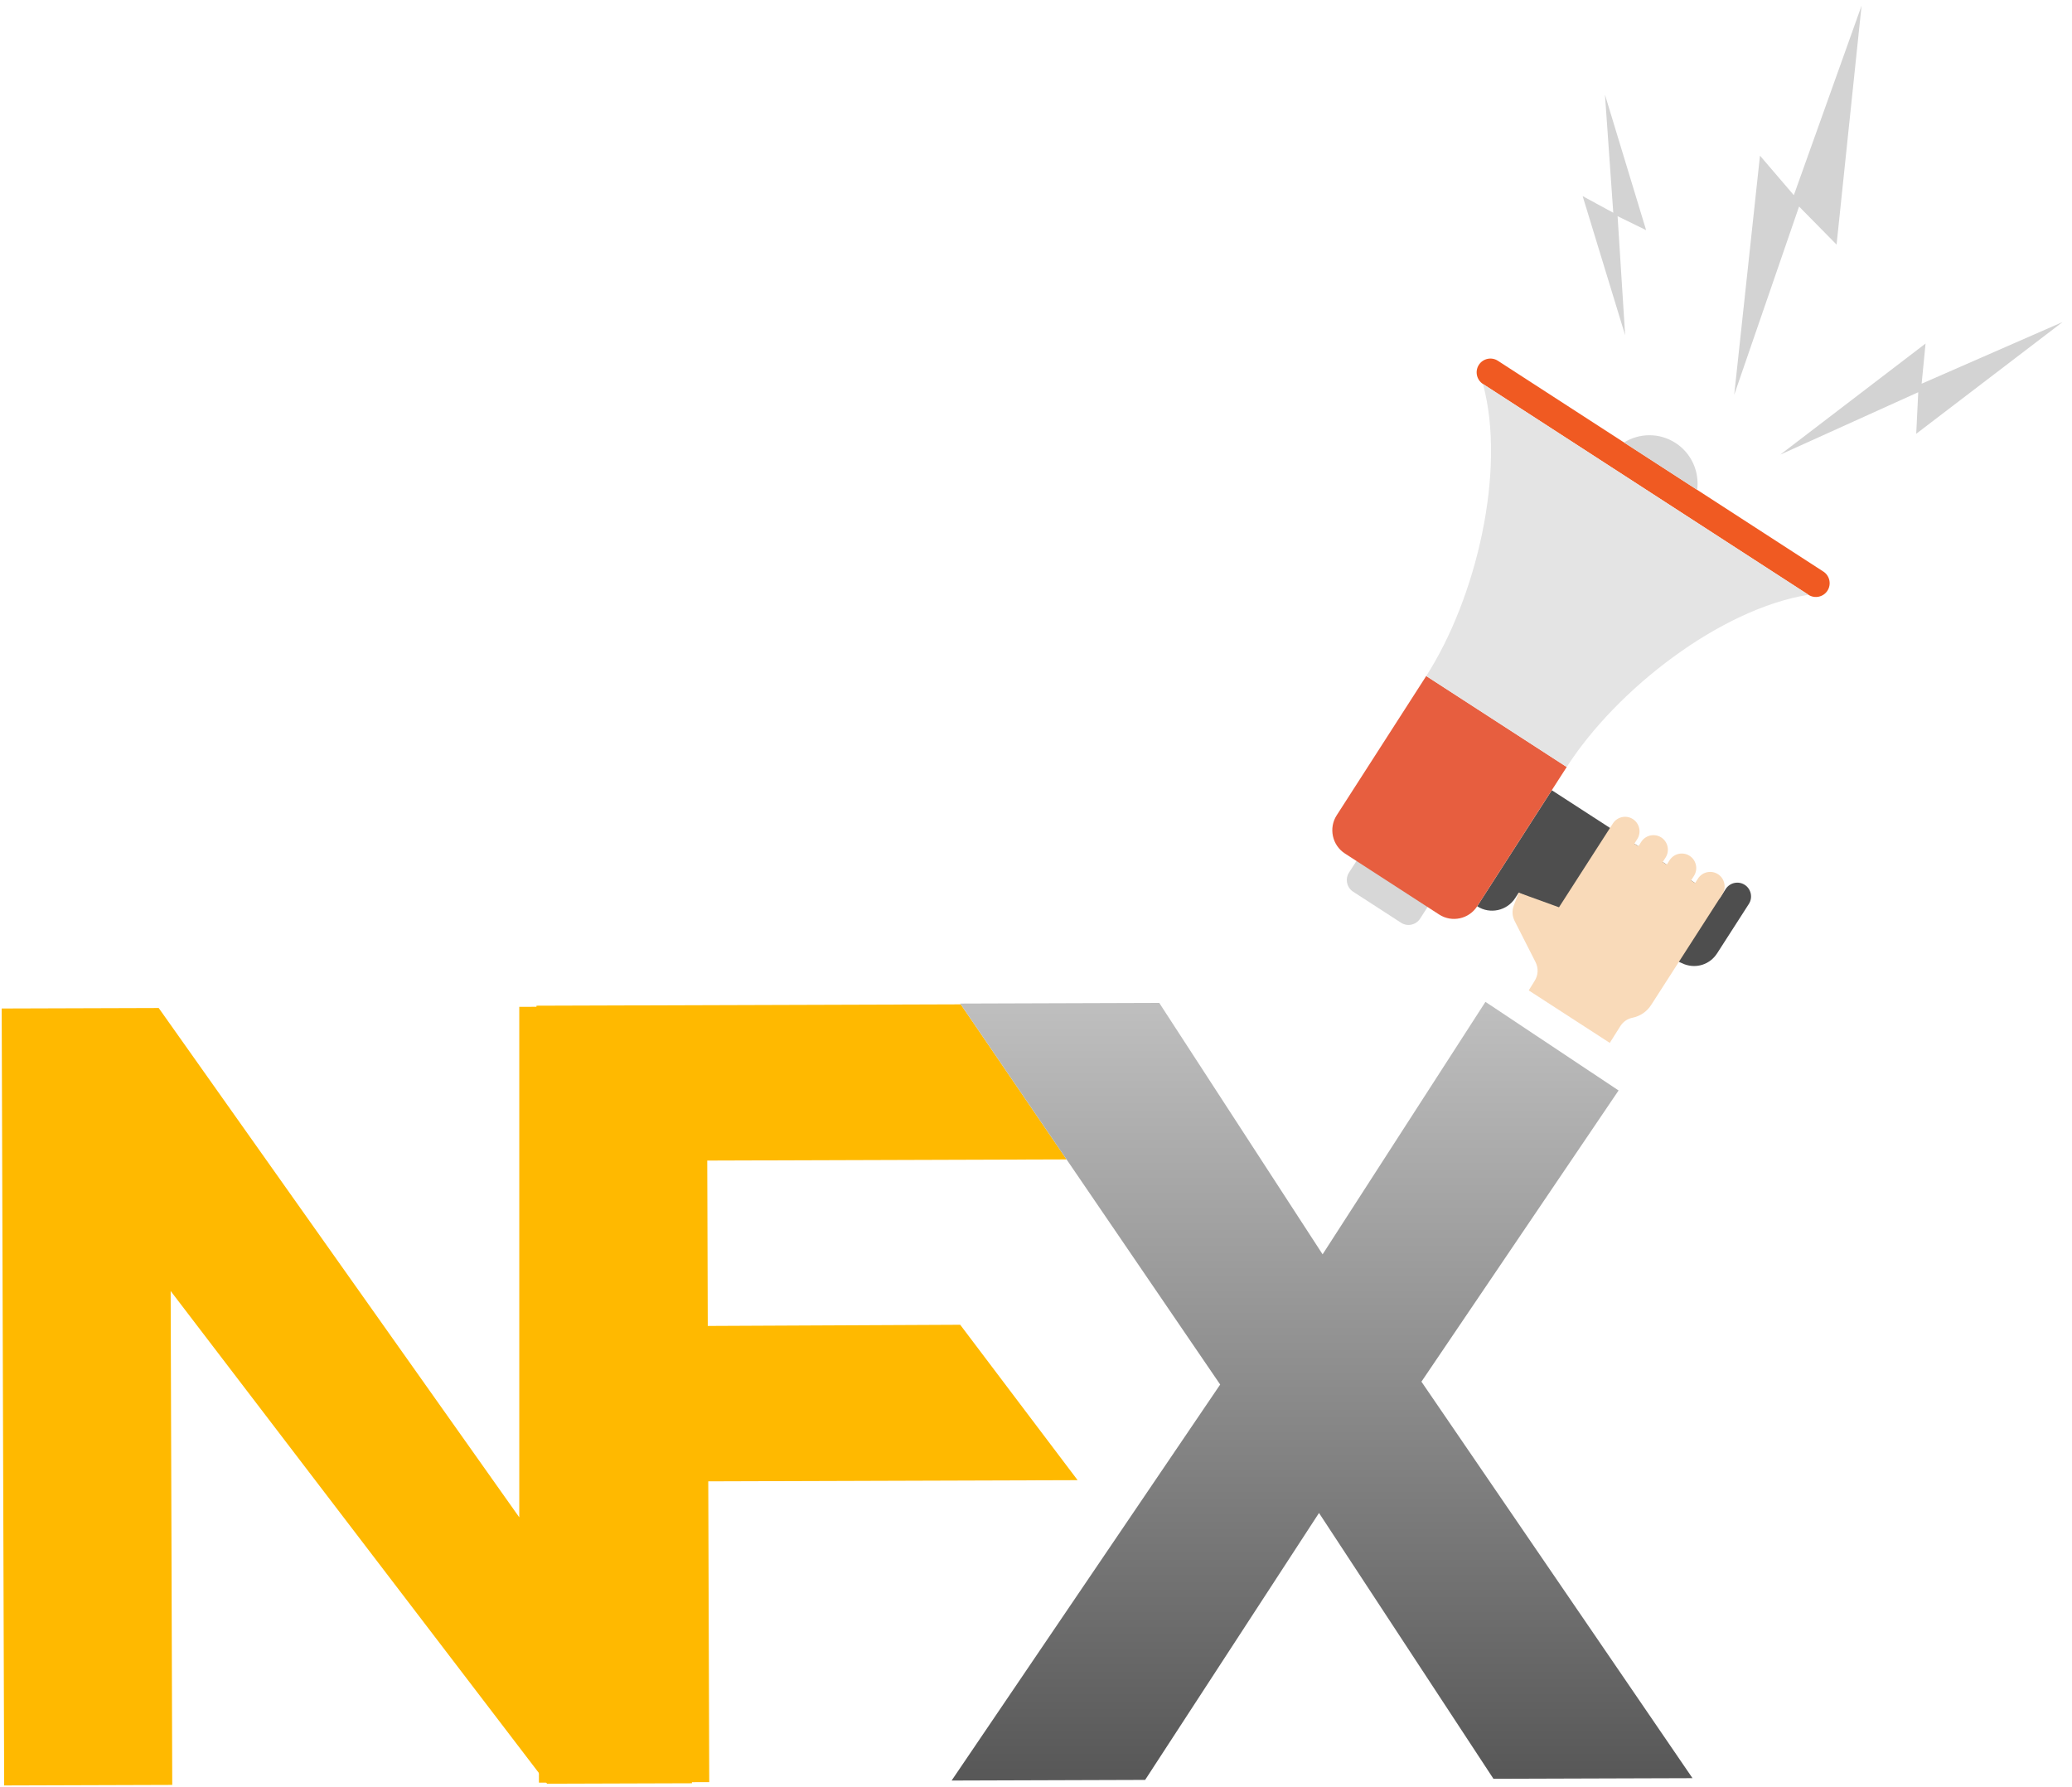 <?xml version="1.0" encoding="UTF-8"?>
<svg width="109px" height="94px" viewBox="0 0 109 94" version="1.1" xmlns="http://www.w3.org/2000/svg" xmlns:xlink="http://www.w3.org/1999/xlink">
    <!-- Generator: Sketch 52.6 (67491) - http://www.bohemiancoding.com/sketch -->
    <title>NFX</title>
    <desc>Created with Sketch.</desc>
    <defs>
        <linearGradient x1="50.847%" y1="0.847%" x2="50.847%" y2="99.153%" id="linearGradient-1">
            <stop stop-color="#BEBEBE" offset="0%"></stop>
            <stop stop-color="#585858" offset="100%"></stop>
        </linearGradient>
    </defs>
    <g id="Page-1" stroke="none" stroke-width="1" fill="none" fill-rule="evenodd">
        <g id="nowfloats.com---Nov-2019---mobile" transform="translate(-106, -2406)">
            <g id="NFX" transform="translate(105, 2406)">
                <polygon id="Fill-1" fill="#FFB900" points="28.317 52.963 28.317 79.816 9.349 53.024 1.089 53.05 1.219 93.92 10.061 93.892 9.978 67.911 29.78 93.829 37.401 93.805 37.272 52.935"></polygon>
                <path d="M51.542,52.832 L57.108,60.988 L38.206,61.049 L38.233,69.749 L51.513,69.687 L57.689,77.861 L38.259,77.923 L38.31,93.745 L29.352,93.773 L29.222,52.903 L51.542,52.832 Z" id="Combined-Shape" fill="#FFB900"></path>
                <polygon id="Combined-Shape" fill="url(#linearGradient-1)" points="70.577 65.982 61.984 52.756 51.513 52.79 65.189 72.831 51.061 93.662 61.241 93.629 70.388 79.587 79.565 93.57 90.036 93.537 75.776 72.68 86.147 57.362 79.144 52.701"></polygon>
                <g id="Group-31" transform="translate(70.96, 0.054)">
                    <path d="M7.836,19.14 C8.052,18.804 8.502,18.706 8.837,18.923 L25.96,30.012 C26.295,30.229 26.392,30.681 26.176,31.017 C25.96,31.353 25.51,31.45 25.175,31.234 L8.052,20.144 C7.717,19.928 7.62,19.476 7.836,19.14" id="Fill-4" fill="#F05A22"></path>
                    <path d="M19.322,25.714 C19.445,24.771 19.033,23.797 18.183,23.247 C17.334,22.697 16.28,22.721 15.474,23.222 L19.322,25.714 Z" id="Fill-6" fill="#D7D7D7"></path>
                    <path d="M20.492,47.225 L20.824,46.708 C21.041,46.373 21.491,46.275 21.825,46.492 C22.16,46.708 22.257,47.16 22.041,47.496 L21.709,48.013 L20.371,50.094 C20.001,50.67 19.305,50.905 18.663,50.673 L9.932,46.904 L9.75,47.186 C9.318,47.859 8.419,48.053 7.749,47.619 L8.534,46.398 L9.677,44.62 L11.674,41.514 L20.492,47.225 Z" id="Fill-8" fill="#4E4E4E"></path>
                    <path d="M1.006,45.846 L1.791,44.625 C2.006,44.289 2.457,44.192 2.791,44.409 L5.316,46.043 C5.65,46.26 5.747,46.712 5.532,47.048 L4.746,48.269 C4.531,48.605 4.08,48.702 3.746,48.486 L1.222,46.851 C0.887,46.634 0.79,46.182 1.006,45.846" id="Fill-10" fill="#D7D7D7"></path>
                    <path d="M0.358,42.833 L4.676,36.117 L5.068,35.506 L12.459,40.293 L12.066,40.903 L7.749,47.619 C7.317,48.292 6.417,48.486 5.748,48.052 L0.79,44.842 C0.12,44.408 -0.074,43.506 0.358,42.833" id="Fill-12" fill="#E75E3F"></path>
                    <path d="M14.538,43.806 L12.053,47.672 L9.932,46.904 L9.678,47.573 C9.572,47.852 9.587,48.132 9.722,48.398 L10.813,50.544 C10.982,50.877 10.964,51.246 10.762,51.559 L10.46,52.044 L14.724,54.805 L15.279,53.925 C15.432,53.687 15.65,53.537 15.927,53.48 C16.314,53.4 16.67,53.171 16.899,52.814 L18.5,50.324 L20.294,47.533 L20.566,47.11 L20.645,46.988 C20.872,46.635 20.77,46.16 20.418,45.932 C20.066,45.704 19.592,45.807 19.366,46.16 L19.213,46.397 L19.001,46.259 L19.152,46.022 C19.379,45.669 19.277,45.193 18.926,44.966 C18.574,44.738 18.1,44.84 17.873,45.193 L17.721,45.43 L17.508,45.292 L17.66,45.055 C17.887,44.702 17.785,44.227 17.434,43.999 C17.082,43.772 16.608,43.874 16.381,44.227 L16.229,44.464 L16.016,44.326 L16.168,44.089 C16.395,43.736 16.293,43.261 15.941,43.033 C15.589,42.805 15.116,42.908 14.889,43.261 L14.538,43.806 Z" id="Fill-18" fill="#F9DAB9"></path>
                    <path d="M8.764,37.9 L5.068,35.507 C7.711,31.395 9.284,24.68 8.052,20.144 L16.614,25.689 L25.175,31.233 C20.549,31.976 15.102,36.181 12.459,40.293 L8.764,37.9 Z" id="Fill-20" fill="#E4E4E4"></path>
                    <polygon id="Fill-24" fill="#D3D3D3" points="23.693 23.861 31.336 18.017 31.13 20.13 38.545 16.886 30.845 22.764 30.952 20.578"></polygon>
                    <polygon id="Fill-26" fill="#D3D3D3" points="15.533 17.58 13.297 10.262 14.908 11.138 14.471 4.928 16.636 12.052 15.135 11.318"></polygon>
                    <g id="Group-30" transform="translate(21.104, 0)" fill="#D3D3D3">
                        <polygon id="Fill-28" points="0.166 20.715 1.522 8.134 3.303 10.214 6.866 0.244 5.551 12.812 3.578 10.81"></polygon>
                    </g>
                </g>
            </g>
        </g>
    </g>
</svg>
